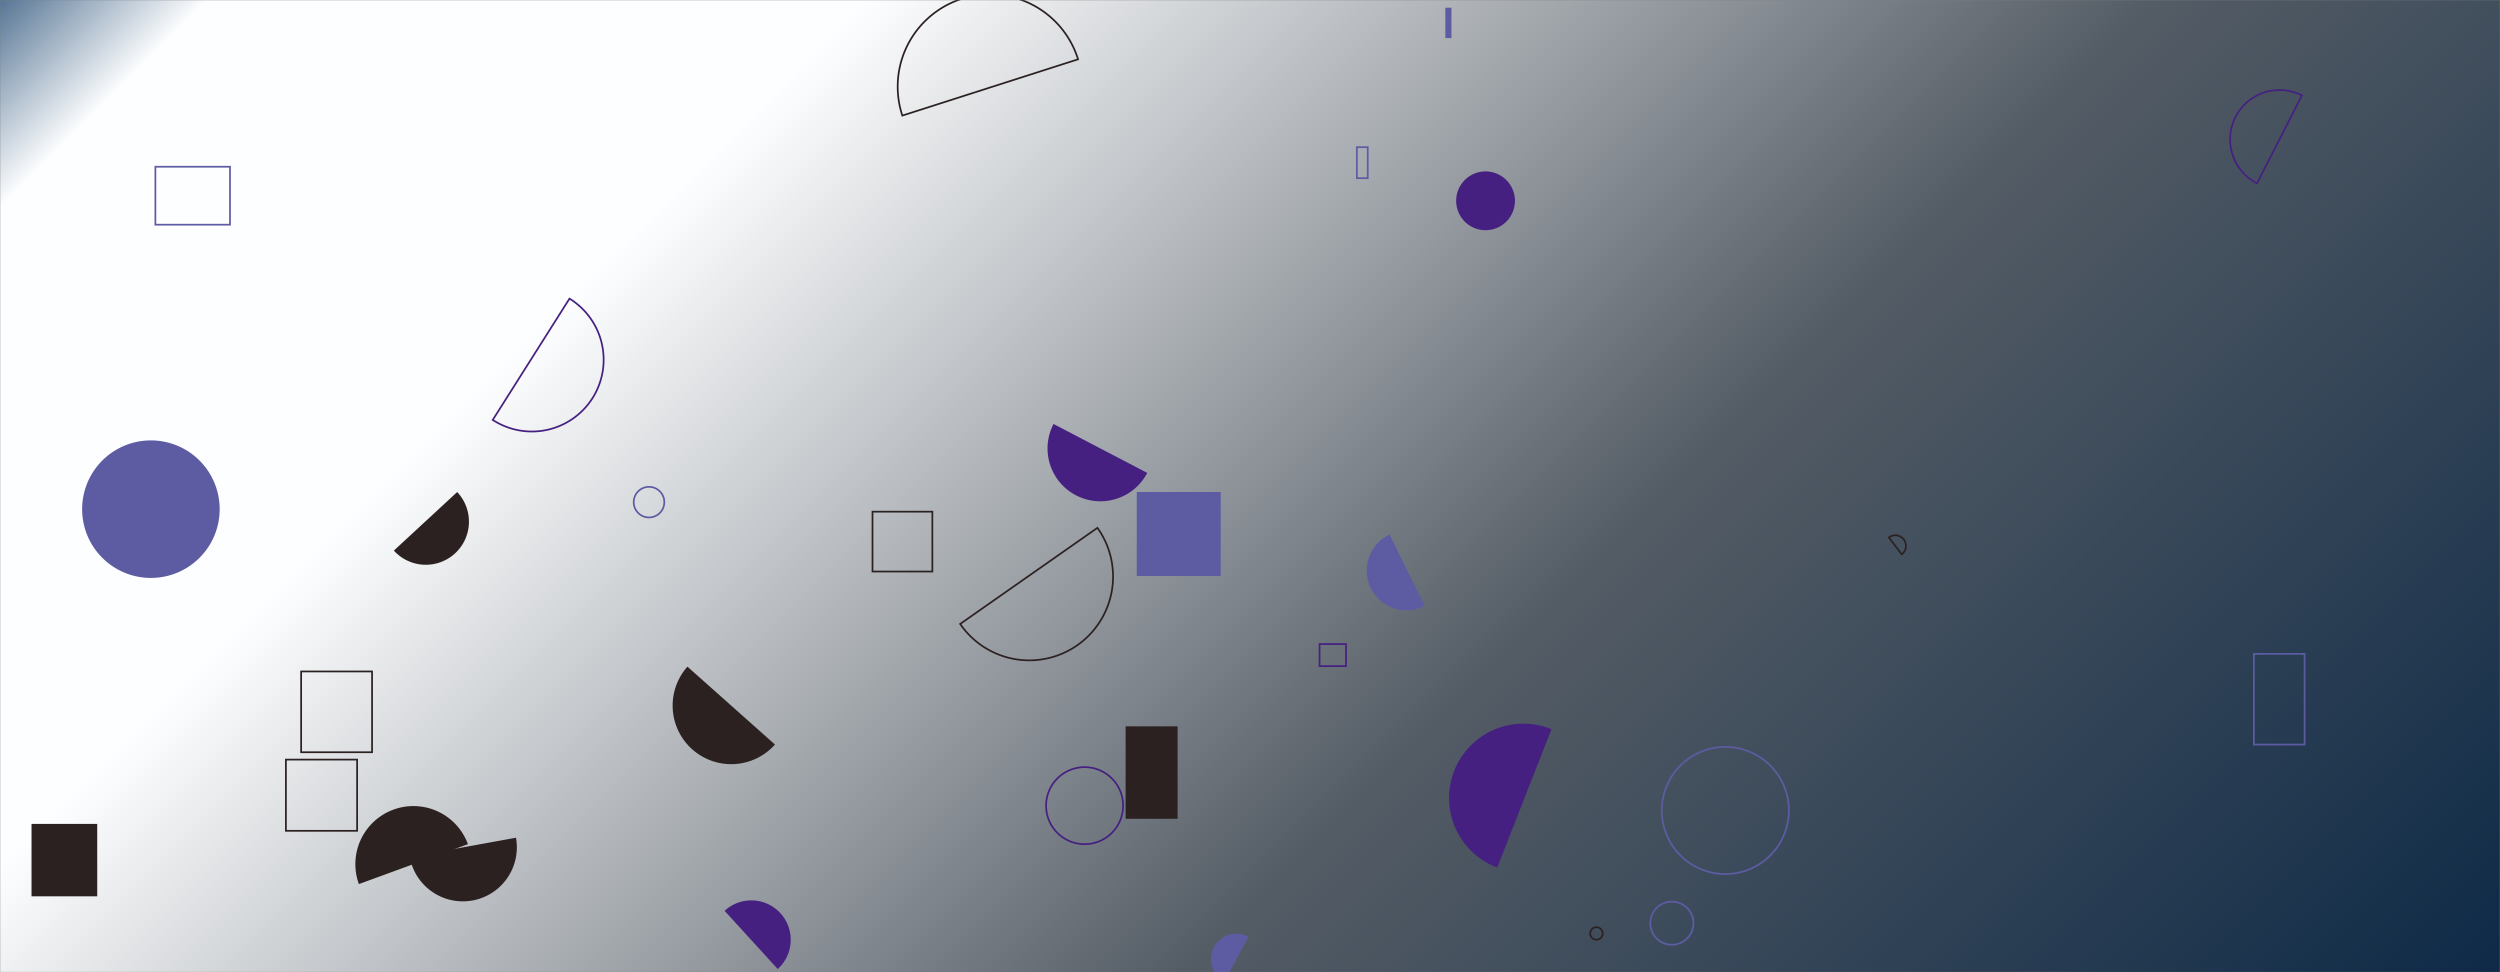 <svg xmlns="http://www.w3.org/2000/svg" version="1.1" xmlns:xlink="http://www.w3.org/1999/xlink" xmlns:svgjs="http://svgjs.dev/svgjs" width="1440" height="560" preserveAspectRatio="none" viewBox="0 0 1440 560"><rect x="0" y="0" width="1440" height="560" fill="#808080" stroke="none"/><g mask="url(&quot;#SvgjsMask2463&quot;)" fill="none"><rect width="1440" height="560" x="0" y="0" fill="url(&quot;#SvgjsLinearGradient2464&quot;)"></rect><path d="M648.36 418.37L678.3 418.37L678.3 471.62L648.36 471.62z" fill="rgba(43, 33, 33, 1)"></path><path d="M602.55 464.06 a22.18 22.18 0 1 0 44.36 0 a22.18 22.18 0 1 0 -44.36 0z" stroke="rgba(69, 32, 128, 1)"></path><path d="M957.19 466.84 a36.6 36.6 0 1 0 73.2 0 a36.6 36.6 0 1 0 -73.2 0z" stroke="rgba(93, 92, 162, 1)"></path><path d="M1095.41 319.32a6.12 6.12 0 1 0-7.4-9.75z" stroke="rgba(43, 33, 33, 1)"></path><path d="M173.46 386.76L214.31 386.76L214.31 433.29L173.46 433.29z" stroke="rgba(43, 33, 33, 1)"></path><path d="M915.96 537.67 a3.59 3.59 0 1 0 7.18 0 a3.59 3.59 0 1 0 -7.18 0z" stroke="rgba(43, 33, 33, 1)"></path><path d="M553.06 359.4a48.26 48.26 0 1 0 79.06-55.36z" stroke="rgba(43, 33, 33, 1)"></path><path d="M269.52 486.24a33.43 33.43 0 1 0-62.79 22.99z" fill="rgba(43, 33, 33, 1)"></path><path d="M447.97 558.15a22.69 22.69 0 1 0-30.6-33.51z" fill="rgba(69, 32, 128, 1)"></path><path d="M832.52 4.43L836.05 4.43L836.05 21.95L832.52 21.95z" fill="rgba(93, 92, 162, 1)"></path><path d="M838.75 115.67 a16.93 16.93 0 1 0 33.86 0 a16.93 16.93 0 1 0 -33.86 0z" fill="rgba(69, 32, 128, 1)"></path><path d="M18.16 474.57L56 474.57L56 516.28L18.16 516.28z" fill="rgba(43, 33, 33, 1)"></path><path d="M760.07 370.99L775.3 370.99L775.3 383.69L760.07 383.69z" stroke="rgba(69, 32, 128, 1)"></path><path d="M620.96 34.16a53.14 53.14 0 1 0-101.21 32.42z" stroke="rgba(43, 33, 33, 1)"></path><path d="M950.59 531.76 a12.42 12.42 0 1 0 24.84 0 a12.42 12.42 0 1 0 -24.84 0z" stroke="rgba(93, 92, 162, 1)"></path><path d="M47.31 293.28 a39.61 39.61 0 1 0 79.22 0 a39.61 39.61 0 1 0 -79.22 0z" fill="rgba(93, 92, 162, 1)"></path><path d="M606.84 244.21a30.44 30.44 0 1 0 53.97 28.18z" fill="rgba(69, 32, 128, 1)"></path><path d="M89.5 96.04L132.48 96.04L132.48 129.42L89.5 129.42z" stroke="rgba(93, 92, 162, 1)"></path><path d="M283.82 241.87a41.34 41.34 0 1 0 44.21-69.86z" stroke="rgba(69, 32, 128, 1)"></path><path d="M800.41 307.93a22.9 22.9 0 1 0 20.25 41.07z" fill="rgba(93, 92, 162, 1)"></path><path d="M395.97 383.99a33.74 33.74 0 1 0 50.41 44.86z" fill="rgba(43, 33, 33, 1)"></path><path d="M236.02 493.65a31.09 31.09 0 1 0 61.18-11.12z" fill="rgba(43, 33, 33, 1)"></path><path d="M781.56 84.78L787.82 84.78L787.82 102.63L781.56 102.63z" stroke="rgba(93, 92, 162, 1)"></path><path d="M226.86 317.14a24.84 24.84 0 1 0 36.48-33.72z" fill="rgba(43, 33, 33, 1)"></path><path d="M1325.91 54.98a28.42 28.42 0 1 0-25.86 50.62z" stroke="rgba(69, 32, 128, 1)"></path><path d="M654.78 283.39L703.14 283.39L703.14 331.75L654.78 331.75z" fill="rgba(93, 92, 162, 1)"></path><path d="M1298.23 376.64L1327.44 376.64L1327.44 428.86L1298.23 428.86z" stroke="rgba(93, 92, 162, 1)"></path><path d="M502.56 294.72L537.04 294.72L537.04 329.2L502.56 329.2z" stroke="rgba(43, 33, 33, 1)"></path><path d="M365.02 289.24 a8.81 8.81 0 1 0 17.62 0 a8.81 8.81 0 1 0 -17.62 0z" stroke="rgba(93, 92, 162, 1)"></path><path d="M164.68 437.53L205.7 437.53L205.7 478.55L164.68 478.55z" stroke="rgba(43, 33, 33, 1)"></path><path d="M893.67 420.02a42.81 42.81 0 1 0-31.26 79.7z" fill="rgba(69, 32, 128, 1)"></path><path d="M719.2 539.61a14.67 14.67 0 1 0-14.07 25.75z" fill="rgba(93, 92, 162, 1)"></path><path d="M431.82 530.96 a4.56 4.56 0 1 0 9.12 0 a4.56 4.56 0 1 0 -9.12 0z" fill="rgba(69, 32, 128, 1)"></path></g><defs><mask id="SvgjsMask2463"><rect width="1440" height="560" fill="#ffffff"></rect></mask><linearGradient x1="84.72%" y1="139.29%" x2="15.28%" y2="-39.29%" gradientUnits="userSpaceOnUse" id="SvgjsLinearGradient2464"><stop stop-color="#0e2a47" offset="0"></stop><stop stop-color="rgba(84, 92, 101, 1)" offset="0.38"></stop><stop stop-color="rgba(253, 254, 255, 1)" offset="0.75"></stop><stop stop-color="rgba(253, 254, 255, 1)" offset="0.77"></stop><stop stop-color="rgba(253, 254, 255, 1)" offset="0.77"></stop><stop stop-color="rgba(253, 254, 255, 1)" offset="0.82"></stop><stop stop-color="rgba(253, 254, 255, 1)" offset="0.84"></stop><stop stop-color="rgba(253, 254, 255, 1)" offset="0.84"></stop><stop stop-color="rgba(253, 254, 255, 1)" offset="0.84"></stop><stop stop-color="rgba(253, 254, 255, 1)" offset="0.84"></stop><stop stop-color="rgba(253, 254, 255, 1)" offset="0.9"></stop><stop stop-color="rgba(253, 254, 255, 1)" offset="0.9"></stop><stop stop-color="rgba(253, 254, 255, 1)" offset="0.9"></stop><stop stop-color="rgba(253, 254, 255, 1)" offset="0.9"></stop><stop stop-color="rgba(253, 254, 255, 1)" offset="0.94"></stop><stop stop-color="rgba(86, 117, 148, 1)" offset="1"></stop><stop stop-color="rgba(253, 254, 255, 1)" offset="1"></stop></linearGradient></defs></svg>